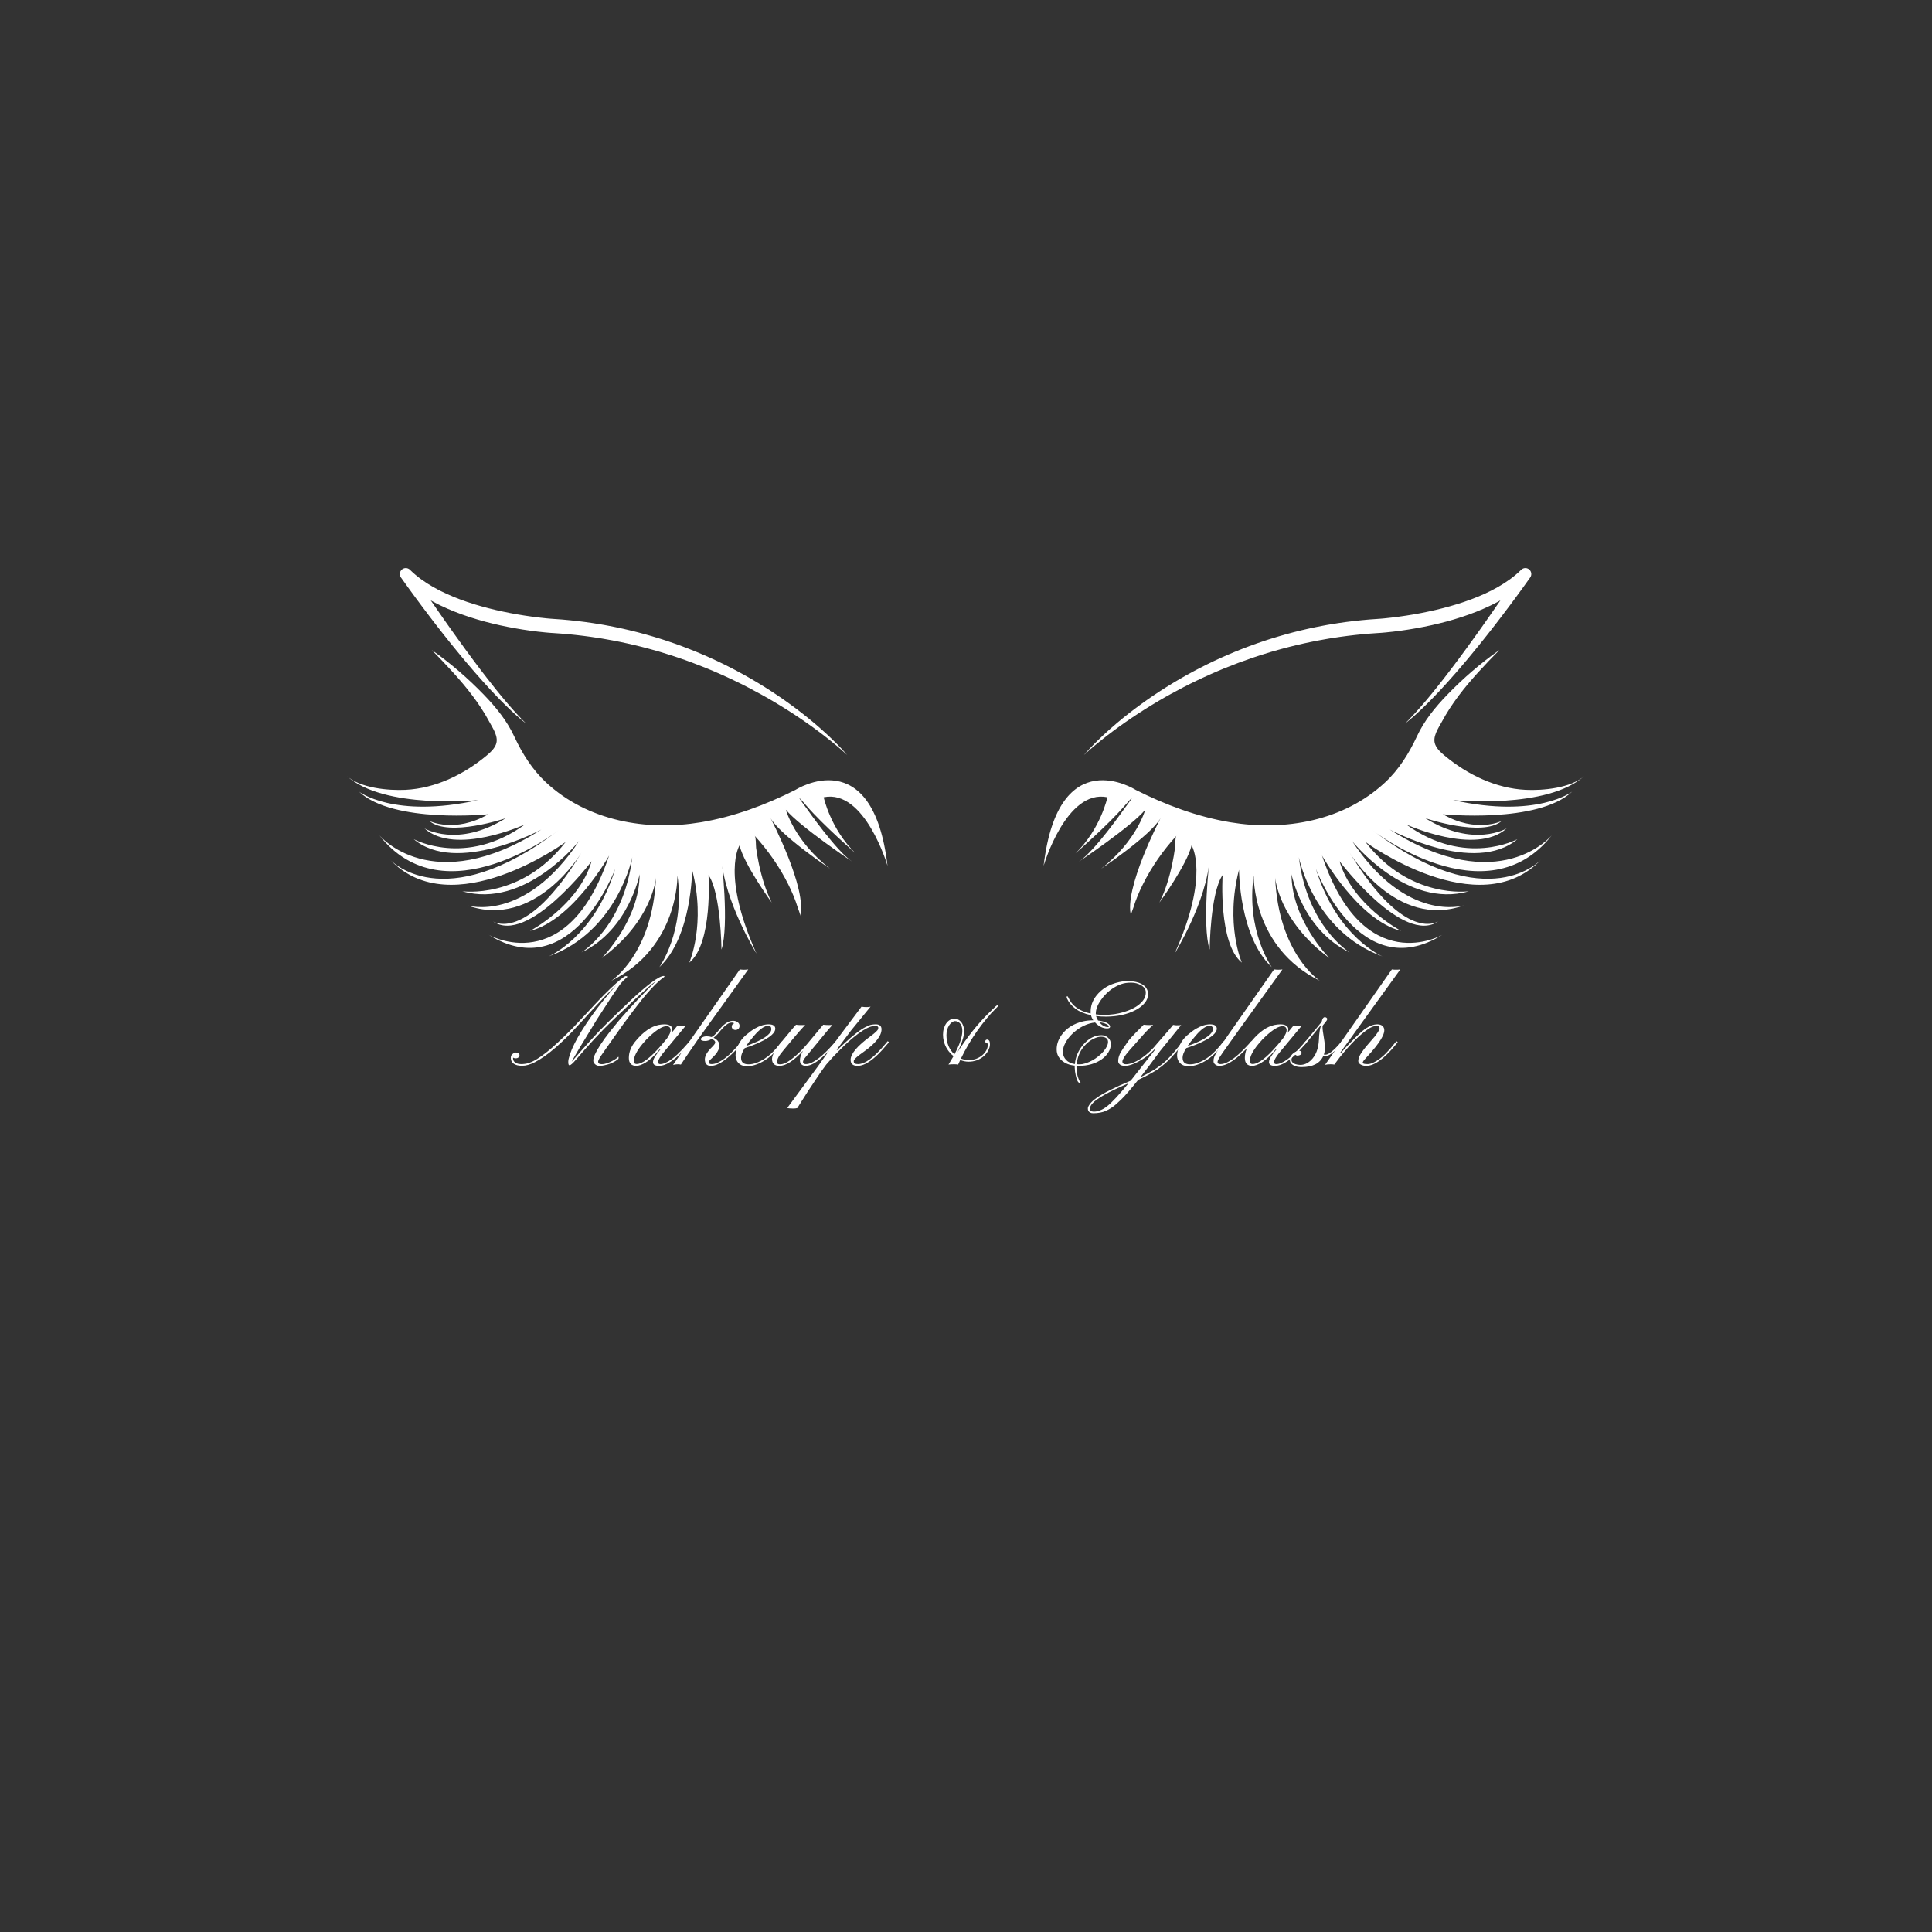 <svg xmlns="http://www.w3.org/2000/svg" xmlns:xlink="http://www.w3.org/1999/xlink" width="200" zoomAndPan="magnify" viewBox="0 0 375 375" height="200" preserveAspectRatio="xMidYMid meet" version="1.0"><rect x="0" y="0" width="375" height="375" fill="#333333" stroke="none"/><defs><g/><clipPath id="9129615f03"><path d="M 67.262 126.164 L 172.262 126.164 L 172.262 190.359 L 67.262 190.359 Z M 67.262 126.164 " clip-rule="nonzero"/></clipPath><clipPath id="297419da9c"><path d="M 77 110.125 L 165 110.125 L 165 147 L 77 147 Z M 77 110.125 " clip-rule="nonzero"/></clipPath><clipPath id="77eddd882f"><path d="M 202.566 126.164 L 307.566 126.164 L 307.566 190.359 L 202.566 190.359 Z M 202.566 126.164 " clip-rule="nonzero"/></clipPath><clipPath id="7683c4f9e3"><path d="M 210 110.125 L 298 110.125 L 298 147 L 210 147 Z M 210 110.125 " clip-rule="nonzero"/></clipPath></defs><g clip-path="url(#9129615f03)"><path fill="#ffffff" d="M 172.266 168.047 C 172.266 168.047 167.879 153.102 159.879 154.75 C 159.879 154.75 161.195 160.906 166.07 165.629 C 166.07 165.629 159.77 160.137 156.59 156.453 C 153.41 152.77 156.59 156.949 156.59 156.949 C 156.59 156.949 162.398 165.301 165.469 167.277 C 165.469 167.277 155.273 160.465 152.535 157.168 C 152.535 157.168 154.18 163.211 161.086 168.598 C 161.086 168.598 151.547 162.223 149.574 158.816 C 149.574 158.816 156.809 172.664 155.273 177.832 C 155.387 177.453 154.965 176.562 154.859 176.215 C 154.383 174.652 153.742 173.141 153.016 171.68 C 151.309 168.25 149.074 165.062 146.496 162.234 C 146.762 162.523 146.699 164.137 146.762 164.578 C 146.91 165.637 147.09 166.691 147.312 167.738 C 147.859 170.301 148.625 172.844 149.793 175.191 C 149.793 175.191 144.422 167.828 143.547 164.09 C 143.547 164.09 139.93 169.695 146.836 185.086 C 146.836 185.086 140.586 174.973 140.039 166.621 C 140.039 166.621 141.574 179.59 140.039 184.316 C 140.039 184.316 139.93 173.309 137.52 169.852 C 137.52 169.852 138.395 183.105 133.793 186.844 C 133.793 186.844 137.082 179.367 134.34 168.816 C 134.34 168.816 134.34 181.785 127.984 187.723 C 127.984 187.723 133.023 180.688 131.488 169.918 C 131.488 169.918 131.82 183.875 118.664 190.359 C 118.664 190.359 126.668 185.195 127.324 170.355 C 127.324 170.355 126.668 178.711 116.801 185.965 C 116.801 185.965 124.145 178.598 124.145 169.695 C 124.145 169.695 122.062 180.469 112.855 184.863 C 112.855 184.863 121.078 179.918 122.723 166.398 C 122.723 166.398 119.871 180.797 106.5 185.633 C 106.5 185.633 115.379 181.898 119.434 168.598 C 119.434 168.598 110.992 191.457 94.883 181.457 C 94.883 181.457 110.117 190.25 118.227 166.07 C 118.227 166.07 111.211 178.598 102.883 180.688 C 102.883 180.688 112.309 175.742 114.828 167.168 C 114.828 167.168 102.445 183.547 95.648 178.82 C 95.648 178.82 102.004 183.324 112.855 165.52 C 112.855 165.52 103.867 180.469 90.715 175.742 C 90.715 175.742 101.785 179.258 112.418 163.211 C 112.418 163.211 101.895 176.512 89.73 172.992 C 89.73 172.992 101.129 174.645 109.789 163.434 C 109.789 163.434 87.758 179.59 75.699 166.84 C 75.699 166.84 85.895 178.27 108.473 161.125 C 108.473 161.125 86.332 178.379 73.617 162.113 C 73.617 162.113 83.812 174.531 105.074 161.016 C 105.074 161.016 88.633 169.918 80.305 162.883 C 80.305 162.883 90.387 168.379 101.895 160.023 C 101.895 160.023 88.414 166.18 82.387 160.793 C 82.387 160.793 88.852 164.641 98.168 158.816 C 98.168 158.816 87.098 162.555 83.371 159.367 C 83.371 159.367 88.305 161.785 94.773 158.047 C 94.773 158.047 76.355 159.914 69.672 153.652 C 69.672 153.652 76.469 158.926 92.797 155.301 C 92.797 155.301 74.496 157.168 67.262 150.574 C 69.91 152.988 75.402 153.469 78.703 153.309 C 84.531 153.023 90.008 150.344 94.445 146.656 C 95.16 146.062 95.875 145.414 96.238 144.555 C 96.871 143.055 95.664 141.379 94.973 140.09 C 94.031 138.336 92.938 136.676 91.746 135.086 C 89.355 131.898 86.59 129.02 83.812 126.172 C 87.438 128.719 90.859 131.676 93.934 134.863 C 96.289 137.305 98.383 139.871 99.812 142.938 C 101.344 146.23 103.316 149.387 105.988 151.871 C 114.047 159.359 125.445 161.367 136.039 159.605 C 142.449 158.535 148.617 156.23 154.41 153.309 C 154.41 153.309 169.398 143.711 172.266 168.047 " fill-opacity="1" fill-rule="nonzero"/></g><g clip-path="url(#297419da9c)"><path fill="#ffffff" d="M 164.441 146.551 C 164.121 146.176 163.793 145.805 163.453 145.445 C 163.117 145.086 162.773 144.727 162.426 144.379 C 161.727 143.676 161.012 142.992 160.281 142.324 C 158.824 140.984 157.309 139.707 155.746 138.484 C 154.965 137.875 154.176 137.273 153.371 136.695 C 153.172 136.547 152.969 136.402 152.766 136.258 C 152.562 136.113 152.363 135.969 152.16 135.828 L 151.547 135.402 L 150.934 134.984 C 149.289 133.871 147.602 132.816 145.883 131.816 C 145.02 131.32 144.156 130.828 143.277 130.363 L 142.621 130.012 L 141.957 129.668 C 141.516 129.438 141.07 129.219 140.625 128.992 C 138.84 128.109 137.023 127.293 135.18 126.531 C 133.34 125.773 131.469 125.074 129.574 124.441 C 129.34 124.363 129.105 124.281 128.867 124.207 L 128.152 123.98 C 127.68 123.824 127.199 123.684 126.723 123.543 C 126.246 123.395 125.762 123.262 125.281 123.129 C 124.805 122.988 124.32 122.867 123.836 122.738 C 121.902 122.238 119.953 121.805 117.988 121.438 L 117.254 121.301 C 117.008 121.258 116.762 121.219 116.516 121.176 C 116.02 121.094 115.527 121.008 115.035 120.938 C 114.047 120.789 113.055 120.656 112.062 120.543 C 111.566 120.488 111.07 120.43 110.574 120.383 L 109.082 120.246 C 108.582 120.207 108.086 120.176 107.586 120.141 L 107.223 120.113 L 106.875 120.09 C 106.637 120.07 106.398 120.047 106.156 120.027 C 104.242 119.84 102.32 119.578 100.418 119.25 C 99.465 119.086 98.516 118.902 97.57 118.699 C 96.625 118.5 95.684 118.281 94.754 118.039 C 93.82 117.797 92.895 117.539 91.977 117.254 C 91.059 116.969 90.152 116.66 89.254 116.324 C 88.359 115.992 87.477 115.625 86.613 115.23 C 85.75 114.836 84.902 114.406 84.082 113.938 C 83.266 113.473 82.473 112.965 81.719 112.414 C 80.969 111.863 80.254 111.266 79.598 110.621 L 79.566 110.59 C 79.113 110.145 78.383 110.152 77.938 110.609 C 77.543 111.012 77.504 111.637 77.82 112.082 C 78.273 112.727 78.727 113.359 79.184 113.992 C 79.641 114.625 80.102 115.254 80.566 115.883 C 81.027 116.512 81.492 117.137 81.961 117.762 C 82.426 118.387 82.895 119.008 83.371 119.629 L 84.082 120.559 C 84.32 120.867 84.555 121.176 84.797 121.484 L 85.516 122.406 L 86.238 123.324 L 86.969 124.242 C 87.211 124.547 87.453 124.852 87.699 125.152 C 88.188 125.762 88.684 126.363 89.18 126.965 L 89.926 127.867 C 90.176 128.168 90.426 128.465 90.68 128.762 C 91.184 129.359 91.695 129.949 92.203 130.539 C 92.719 131.125 93.23 131.715 93.754 132.293 C 94.273 132.875 94.805 133.445 95.332 134.02 L 96.141 134.871 L 96.34 135.082 L 96.543 135.293 L 97.363 136.129 L 97.777 136.543 C 98.055 136.816 98.328 137.094 98.613 137.359 L 99.039 137.766 C 99.18 137.898 99.32 138.035 99.465 138.164 C 99.754 138.426 100.039 138.691 100.332 138.953 L 101.215 139.715 L 102.125 140.449 L 101.301 139.621 L 100.5 138.773 L 99.719 137.914 C 99.586 137.77 99.461 137.625 99.332 137.477 L 98.949 137.039 C 98.691 136.75 98.445 136.453 98.191 136.156 L 97.816 135.715 L 97.074 134.816 L 96.891 134.594 L 96.707 134.367 L 95.977 133.461 C 95.496 132.852 95.012 132.25 94.539 131.633 C 94.301 131.328 94.062 131.023 93.828 130.711 L 93.121 129.789 C 92.652 129.168 92.184 128.551 91.723 127.93 L 90.344 126.059 C 89.887 125.43 89.43 124.805 88.977 124.172 C 88.523 123.543 88.074 122.914 87.621 122.281 L 86.949 121.332 L 86.281 120.383 C 85.836 119.746 85.391 119.113 84.949 118.473 L 83.625 116.559 L 82.316 114.637 L 81.012 112.711 C 80.582 112.07 80.148 111.422 79.73 110.781 L 77.953 112.242 C 78.68 113 79.461 113.695 80.277 114.336 C 81.098 114.969 81.957 115.547 82.836 116.078 C 83.055 116.211 83.277 116.34 83.496 116.469 C 83.723 116.59 83.945 116.719 84.168 116.84 C 84.395 116.957 84.621 117.082 84.848 117.195 L 85.191 117.367 L 85.531 117.535 C 86.449 117.98 87.383 118.383 88.324 118.754 C 90.207 119.5 92.129 120.113 94.07 120.641 C 95.043 120.902 96.02 121.137 96.996 121.355 C 97.977 121.57 98.961 121.766 99.945 121.941 C 100.93 122.121 101.922 122.273 102.914 122.41 C 103.906 122.547 104.898 122.668 105.902 122.758 C 106.152 122.781 106.406 122.805 106.656 122.824 L 107.043 122.852 L 107.418 122.875 L 108.867 122.977 L 110.316 123.098 C 110.797 123.145 111.281 123.199 111.762 123.246 C 112.727 123.355 113.688 123.469 114.648 123.605 C 115.129 123.668 115.605 123.746 116.086 123.82 C 116.324 123.859 116.566 123.895 116.805 123.934 L 117.52 124.059 C 119.434 124.387 121.332 124.777 123.219 125.227 C 123.691 125.34 124.164 125.449 124.633 125.574 C 125.105 125.695 125.574 125.812 126.043 125.945 C 126.512 126.074 126.98 126.199 127.445 126.336 L 128.145 126.539 C 128.379 126.605 128.609 126.684 128.84 126.754 C 130.699 127.316 132.543 127.941 134.363 128.621 C 136.188 129.301 137.992 130.031 139.773 130.824 C 140.215 131.027 140.664 131.219 141.105 131.426 L 141.766 131.734 L 142.426 132.047 C 143.309 132.465 144.18 132.902 145.051 133.348 C 145.914 133.797 146.777 134.258 147.633 134.73 C 148.062 134.961 148.484 135.207 148.91 135.445 L 149.543 135.812 L 149.863 135.996 L 150.176 136.184 C 151.02 136.684 151.852 137.191 152.68 137.715 C 153.508 138.234 154.328 138.773 155.141 139.32 C 156.766 140.414 158.359 141.562 159.918 142.762 C 160.305 143.062 160.691 143.363 161.074 143.672 C 161.461 143.977 161.84 144.289 162.219 144.602 C 162.977 145.234 163.723 145.875 164.441 146.551 " fill-opacity="1" fill-rule="nonzero"/></g><g clip-path="url(#77eddd882f)"><path fill="#ffffff" d="M 202.566 168.047 C 202.566 168.047 206.953 153.102 214.953 154.75 C 214.953 154.75 213.637 160.906 208.762 165.629 C 208.762 165.629 215.062 160.137 218.242 156.453 C 221.422 152.77 218.242 156.949 218.242 156.949 C 218.242 156.949 212.434 165.301 209.363 167.277 C 209.363 167.277 219.559 160.465 222.297 157.168 C 222.297 157.168 220.652 163.211 213.75 168.598 C 213.75 168.598 223.285 162.223 225.258 158.816 C 225.258 158.816 218.023 172.664 219.559 177.832 C 219.445 177.453 219.867 176.562 219.973 176.215 C 220.449 174.652 221.09 173.141 221.816 171.68 C 223.523 168.25 225.758 165.062 228.336 162.234 C 228.07 162.523 228.133 164.137 228.07 164.578 C 227.926 165.637 227.742 166.691 227.52 167.738 C 226.973 170.301 226.211 172.844 225.039 175.191 C 225.039 175.191 230.41 167.828 231.285 164.09 C 231.285 164.09 234.902 169.695 227.996 185.086 C 227.996 185.086 234.246 174.973 234.793 166.621 C 234.793 166.621 233.258 179.59 234.793 184.316 C 234.793 184.316 234.902 173.309 237.312 169.852 C 237.312 169.852 236.438 183.105 241.039 186.844 C 241.039 186.844 237.754 179.367 240.492 168.816 C 240.492 168.816 240.492 181.785 246.852 187.723 C 246.852 187.723 241.809 180.688 243.344 169.918 C 243.344 169.918 243.012 183.875 256.168 190.359 C 256.168 190.359 248.164 185.195 247.508 170.355 C 247.508 170.355 248.164 178.711 258.031 185.965 C 258.031 185.965 250.688 178.598 250.688 169.695 C 250.688 169.695 252.77 180.469 261.977 184.863 C 261.977 184.863 253.754 179.918 252.109 166.398 C 252.109 166.398 254.961 180.797 268.332 185.633 C 268.332 185.633 259.453 181.898 255.398 168.598 C 255.398 168.598 263.84 191.457 279.953 181.457 C 279.953 181.457 264.715 190.25 256.605 166.07 C 256.605 166.07 263.621 178.598 271.949 180.688 C 271.949 180.688 262.523 175.742 260.004 167.168 C 260.004 167.168 272.387 183.547 279.184 178.82 C 279.184 178.82 272.828 183.324 261.977 165.52 C 261.977 165.52 270.965 180.469 284.117 175.742 C 284.117 175.742 273.047 179.258 262.414 163.211 C 262.414 163.211 272.938 176.512 285.102 172.992 C 285.102 172.992 273.703 174.645 265.043 163.434 C 265.043 163.434 287.074 179.59 299.133 166.84 C 299.133 166.84 288.938 178.27 266.359 161.125 C 266.359 161.125 288.5 178.379 301.215 162.113 C 301.215 162.113 291.023 174.531 269.758 161.016 C 269.758 161.016 286.199 169.918 294.527 162.883 C 294.527 162.883 284.445 168.379 272.938 160.023 C 272.938 160.023 286.418 166.18 292.445 160.793 C 292.445 160.793 285.98 164.641 276.664 158.816 C 276.664 158.816 287.734 162.555 291.461 159.367 C 291.461 159.367 286.527 161.785 280.062 158.047 C 280.062 158.047 298.477 159.914 305.16 153.652 C 305.16 153.652 298.363 158.926 282.035 155.301 C 282.035 155.301 300.34 157.168 307.57 150.574 C 304.922 152.988 299.43 153.469 296.129 153.309 C 290.301 153.023 284.824 150.344 280.387 146.656 C 279.672 146.062 278.957 145.414 278.594 144.555 C 277.961 143.055 279.168 141.379 279.863 140.09 C 280.801 138.336 281.898 136.676 283.086 135.086 C 285.477 131.898 288.242 129.02 291.023 126.172 C 287.395 128.719 283.973 131.676 280.898 134.863 C 278.543 137.305 276.449 139.871 275.02 142.938 C 273.488 146.23 271.516 149.387 268.844 151.871 C 260.789 159.359 249.387 161.367 238.797 159.605 C 232.383 158.535 226.215 156.23 220.422 153.309 C 220.422 153.309 205.434 143.711 202.566 168.047 " fill-opacity="1" fill-rule="nonzero"/></g><g clip-path="url(#7683c4f9e3)"><path fill="#ffffff" d="M 210.391 146.551 C 210.711 146.176 211.039 145.805 211.379 145.445 C 211.715 145.086 212.059 144.727 212.406 144.379 C 213.105 143.676 213.82 142.992 214.551 142.324 C 216.008 140.984 217.523 139.707 219.086 138.484 C 219.867 137.875 220.66 137.273 221.461 136.695 C 221.66 136.547 221.863 136.402 222.066 136.258 C 222.27 136.113 222.469 135.969 222.672 135.828 L 223.285 135.402 L 223.898 134.984 C 225.547 133.871 227.23 132.816 228.949 131.816 C 229.812 131.32 230.676 130.828 231.555 130.363 L 232.211 130.012 L 232.875 129.668 C 233.316 129.438 233.762 129.219 234.207 128.992 C 235.992 128.109 237.809 127.293 239.652 126.531 C 241.496 125.773 243.363 125.074 245.258 124.441 C 245.492 124.363 245.727 124.281 245.965 124.207 L 246.68 123.98 C 247.156 123.824 247.633 123.684 248.109 123.543 C 248.59 123.395 249.07 123.262 249.551 123.129 C 250.031 122.988 250.512 122.867 250.996 122.738 C 252.93 122.238 254.879 121.805 256.844 121.438 L 257.578 121.301 C 257.824 121.258 258.07 121.219 258.316 121.176 C 258.812 121.094 259.305 121.008 259.797 120.938 C 260.785 120.789 261.777 120.656 262.77 120.543 C 263.266 120.488 263.762 120.43 264.258 120.383 L 265.75 120.246 C 266.25 120.207 266.746 120.176 267.246 120.141 L 267.609 120.113 L 267.961 120.09 C 268.195 120.07 268.438 120.047 268.676 120.027 C 270.59 119.84 272.512 119.578 274.418 119.25 C 275.367 119.086 276.316 118.902 277.262 118.699 C 278.207 118.5 279.148 118.281 280.078 118.039 C 281.012 117.797 281.938 117.539 282.855 117.254 C 283.773 116.969 284.684 116.66 285.578 116.324 C 286.473 115.992 287.355 115.625 288.219 115.23 C 289.082 114.836 289.93 114.406 290.75 113.938 C 291.566 113.473 292.359 112.965 293.113 112.414 C 293.863 111.863 294.578 111.266 295.234 110.621 L 295.266 110.59 C 295.723 110.145 296.449 110.152 296.895 110.609 C 297.289 111.012 297.328 111.637 297.012 112.082 C 296.559 112.727 296.105 113.359 295.648 113.992 C 295.191 114.625 294.73 115.254 294.266 115.883 C 293.805 116.512 293.34 117.137 292.871 117.762 C 292.406 118.387 291.938 119.008 291.461 119.629 L 290.75 120.559 C 290.512 120.867 290.277 121.176 290.035 121.484 L 289.316 122.406 L 288.594 123.324 L 287.863 124.242 C 287.621 124.547 287.379 124.852 287.133 125.152 C 286.645 125.762 286.148 126.363 285.652 126.965 L 284.906 127.867 C 284.656 128.168 284.406 128.465 284.152 128.762 C 283.648 129.359 283.137 129.949 282.629 130.539 C 282.117 131.125 281.602 131.715 281.078 132.293 C 280.559 132.875 280.027 133.445 279.5 134.02 L 278.691 134.871 L 278.492 135.082 L 278.289 135.293 L 277.469 136.129 L 277.055 136.543 C 276.777 136.816 276.504 137.094 276.219 137.359 L 275.793 137.766 C 275.652 137.898 275.512 138.035 275.367 138.164 C 275.078 138.426 274.793 138.691 274.504 138.953 L 273.617 139.715 L 272.707 140.449 L 273.531 139.621 L 274.332 138.773 L 275.113 137.914 C 275.246 137.77 275.371 137.625 275.5 137.477 L 275.883 137.039 C 276.141 136.75 276.391 136.453 276.641 136.156 L 277.016 135.715 L 277.758 134.816 L 277.945 134.594 L 278.125 134.367 L 278.855 133.461 C 279.336 132.852 279.82 132.25 280.297 131.633 C 280.531 131.328 280.77 131.023 281.004 130.711 L 281.711 129.789 C 282.18 129.168 282.648 128.551 283.109 127.93 L 284.488 126.059 C 284.945 125.43 285.402 124.805 285.855 124.172 C 286.309 123.543 286.762 122.914 287.211 122.281 L 287.883 121.332 L 288.551 120.383 C 288.996 119.746 289.441 119.113 289.883 118.473 L 291.207 116.559 L 292.52 114.637 L 293.82 112.711 C 294.25 112.07 294.684 111.422 295.102 110.781 L 296.879 112.242 C 296.156 113 295.371 113.695 294.555 114.336 C 293.734 114.969 292.875 115.547 292 116.078 C 291.777 116.211 291.559 116.34 291.336 116.469 C 291.113 116.59 290.891 116.719 290.664 116.84 C 290.438 116.957 290.211 117.082 289.984 117.195 L 289.645 117.367 L 289.301 117.535 C 288.383 117.98 287.449 118.383 286.508 118.754 C 284.625 119.5 282.703 120.113 280.762 120.641 C 279.789 120.902 278.816 121.137 277.836 121.355 C 276.855 121.57 275.875 121.766 274.887 121.941 C 273.902 122.121 272.91 122.273 271.918 122.41 C 270.926 122.547 269.934 122.668 268.93 122.758 C 268.68 122.781 268.43 122.805 268.176 122.824 L 267.789 122.852 L 267.414 122.875 L 265.965 122.977 L 264.516 123.098 C 264.035 123.145 263.551 123.199 263.07 123.246 C 262.105 123.355 261.145 123.469 260.184 123.605 C 259.703 123.668 259.227 123.746 258.746 123.82 C 258.508 123.859 258.266 123.895 258.027 123.934 L 257.312 124.059 C 255.402 124.387 253.5 124.777 251.613 125.227 C 251.141 125.34 250.668 125.449 250.199 125.574 C 249.73 125.695 249.258 125.812 248.789 125.945 C 248.324 126.074 247.852 126.199 247.387 126.336 L 246.688 126.539 C 246.453 126.605 246.223 126.684 245.992 126.754 C 244.133 127.316 242.293 127.941 240.469 128.621 C 238.645 129.301 236.84 130.031 235.062 130.824 C 234.617 131.027 234.168 131.219 233.73 131.426 L 233.066 131.734 L 232.406 132.047 C 231.523 132.465 230.652 132.902 229.781 133.348 C 228.918 133.797 228.055 134.258 227.199 134.73 C 226.77 134.961 226.348 135.207 225.922 135.445 L 225.289 135.812 L 224.969 135.996 L 224.656 136.184 C 223.812 136.684 222.98 137.191 222.152 137.715 C 221.324 138.234 220.504 138.773 219.691 139.32 C 218.066 140.414 216.473 141.562 214.914 142.762 C 214.527 143.062 214.141 143.363 213.758 143.672 C 213.371 143.977 212.992 144.289 212.613 144.602 C 211.859 145.234 211.109 145.875 210.391 146.551 " fill-opacity="1" fill-rule="nonzero"/></g><g fill="#ffffff" fill-opacity="1"><g transform="translate(102.739, 206.85)"><g><path d="M 13.359 -0.781 C 13.359 -0.457 13.586 -0.297 14.047 -0.297 C 14.723 -0.297 15.531 -0.57 16.469 -1.125 C 16.77 -1.301 17.039 -1.504 17.281 -1.734 C 17.312 -1.711 17.328 -1.66 17.328 -1.578 C 17.328 -1.441 17.312 -1.352 17.281 -1.312 C 16.531 -0.695 15.625 -0.285 14.562 -0.078 C 14.281 -0.004 13.969 0.031 13.625 0.031 C 13.281 0.031 12.992 -0.07 12.766 -0.281 C 12.535 -0.5 12.422 -0.719 12.422 -0.938 C 12.422 -1.156 12.441 -1.348 12.484 -1.516 C 12.523 -1.691 12.609 -1.91 12.734 -2.172 C 13.266 -3.336 14.234 -4.816 15.641 -6.609 L 17.469 -8.859 L 19.406 -11.047 L 21.312 -13.109 L 23.094 -14.938 L 24.656 -16.484 C 24.426 -16.328 24.176 -16.141 23.906 -15.922 L 23.031 -15.188 L 20.469 -12.859 L 16.25 -8.875 C 14.062 -6.789 11.648 -4.207 9.016 -1.125 C 8.41 -0.426 8.008 -0.078 7.812 -0.078 C 7.758 -0.078 7.703 -0.113 7.641 -0.188 C 7.586 -0.27 7.562 -0.461 7.562 -0.766 C 7.562 -1.078 7.664 -1.547 7.875 -2.172 C 8.082 -2.805 8.379 -3.508 8.766 -4.281 C 9.148 -5.051 9.617 -5.883 10.172 -6.781 C 10.723 -7.676 11.344 -8.609 12.031 -9.578 C 13.469 -11.598 15.086 -13.617 16.891 -15.641 L 15.969 -14.75 L 14.484 -13.25 L 12.406 -11.031 L 9.672 -8.047 C 6.297 -4.348 3.438 -1.895 1.094 -0.688 C 0.164 -0.219 -0.66 0.016 -1.391 0.016 C -2.129 0.016 -2.68 -0.125 -3.047 -0.406 C -3.41 -0.688 -3.594 -1.047 -3.594 -1.484 C -3.594 -1.816 -3.504 -2.055 -3.328 -2.203 C -3.055 -2.441 -2.82 -2.562 -2.625 -2.562 C -2.145 -2.562 -1.906 -2.379 -1.906 -2.016 C -1.906 -1.859 -1.973 -1.723 -2.109 -1.609 C -2.242 -1.492 -2.414 -1.438 -2.625 -1.438 C -2.844 -1.438 -3.016 -1.477 -3.141 -1.562 L -3.156 -1.422 C -3.156 -1.078 -3.008 -0.805 -2.719 -0.609 C -2.426 -0.41 -2.035 -0.312 -1.547 -0.312 C -1.066 -0.312 -0.598 -0.379 -0.141 -0.516 C 0.316 -0.66 0.828 -0.898 1.391 -1.234 C 1.953 -1.566 2.578 -2.004 3.266 -2.547 C 3.953 -3.086 4.719 -3.75 5.562 -4.531 C 6.406 -5.312 7.344 -6.223 8.375 -7.266 L 11.75 -10.859 C 13.758 -13.047 15.473 -14.77 16.891 -16.031 C 17.91 -16.938 18.508 -17.391 18.688 -17.391 C 18.906 -17.391 19.016 -17.352 19.016 -17.281 C 19.016 -17.227 18.969 -17.16 18.875 -17.078 L 18.547 -16.797 C 18.172 -16.461 17.789 -16.023 17.406 -15.484 L 16.141 -13.641 L 13.062 -8.891 C 10.195 -4.234 8.582 -1.523 8.219 -0.766 L 10.172 -3 L 11.875 -4.906 L 13.484 -6.641 L 15.172 -8.344 L 17.094 -10.219 L 19.391 -12.422 C 22.953 -15.754 25.191 -17.422 26.109 -17.422 C 26.191 -17.422 26.234 -17.391 26.234 -17.328 C 26.234 -17.266 26.129 -17.164 25.922 -17.031 C 25.723 -16.895 25.438 -16.66 25.062 -16.328 C 24.688 -16.004 24.207 -15.523 23.625 -14.891 C 23.051 -14.266 22.457 -13.578 21.844 -12.828 L 20 -10.438 L 18.125 -7.906 C 15.312 -3.945 13.828 -1.828 13.672 -1.547 C 13.461 -1.18 13.359 -0.926 13.359 -0.781 Z M 13.359 -0.781 "/></g></g><g transform="translate(123.247, 206.85)"><g><path d="M 4.672 0.031 C 3.891 0.031 3.5 -0.211 3.5 -0.703 C 3.5 -1.098 3.727 -1.598 4.188 -2.203 L 4.922 -3.141 L 4.812 -3.188 C 3.5 -1.57 2.258 -0.555 1.094 -0.141 C 0.77 -0.023 0.492 0.031 0.266 0.031 C -0.703 0.031 -1.188 -0.484 -1.188 -1.516 C -1.188 -2.711 -0.703 -3.859 0.266 -4.953 C 1.68 -6.609 3.109 -7.594 4.547 -7.906 C 4.973 -7.988 5.336 -8.031 5.641 -8.031 C 5.953 -8.031 6.195 -8.008 6.375 -7.969 C 6.551 -7.926 6.703 -7.863 6.828 -7.781 C 7.109 -7.602 7.25 -7.383 7.25 -7.125 C 7.25 -6.863 7.203 -6.613 7.109 -6.375 L 8.266 -7.797 C 8.473 -7.734 8.664 -7.703 8.844 -7.703 C 9.312 -7.703 9.645 -7.719 9.844 -7.75 L 5.891 -2.984 C 4.953 -1.891 4.484 -1.125 4.484 -0.688 C 4.484 -0.438 4.629 -0.312 4.922 -0.312 C 5.223 -0.312 5.566 -0.398 5.953 -0.578 C 6.348 -0.754 6.734 -0.984 7.109 -1.266 C 7.492 -1.547 7.867 -1.859 8.234 -2.203 C 8.598 -2.547 8.93 -2.879 9.234 -3.203 C 9.547 -3.535 9.82 -3.844 10.062 -4.125 L 10.625 -4.766 L 10.859 -4.562 L 10.266 -3.875 C 8.016 -1.27 6.148 0.031 4.672 0.031 Z M 1.438 -4.203 C 0.332 -2.859 -0.219 -1.766 -0.219 -0.922 C -0.219 -0.523 -0.039 -0.328 0.312 -0.328 C 1.445 -0.328 3.086 -1.586 5.234 -4.109 L 6.219 -5.297 C 6.688 -6.004 6.922 -6.52 6.922 -6.844 C 6.922 -7.395 6.648 -7.672 6.109 -7.672 C 5.367 -7.672 4.301 -7.035 2.906 -5.766 C 2.426 -5.328 1.938 -4.805 1.438 -4.203 Z M 1.438 -4.203 "/></g></g><g transform="translate(133.782, 206.85)"><g><path d="M 9.828 -18.688 C 10.348 -18.602 10.891 -18.602 11.453 -18.688 L 1.812 -5.281 C -0.02 -2.625 -1.164 -0.938 -1.625 -0.219 C -1.844 -0.258 -2.02 -0.281 -2.156 -0.281 C -2.301 -0.281 -2.41 -0.273 -2.484 -0.266 C -2.566 -0.266 -2.648 -0.254 -2.734 -0.234 C -2.816 -0.223 -2.895 -0.207 -2.969 -0.188 C -3.039 -0.176 -3.098 -0.172 -3.141 -0.172 Z M 3.781 -0.672 C 3.781 -0.43 3.973 -0.312 4.359 -0.312 C 4.742 -0.312 5.156 -0.414 5.594 -0.625 C 6.031 -0.844 6.461 -1.109 6.891 -1.422 C 7.316 -1.742 7.723 -2.094 8.109 -2.469 C 8.492 -2.852 8.836 -3.211 9.141 -3.547 C 9.598 -4.047 9.945 -4.453 10.188 -4.766 L 10.422 -4.562 C 10.391 -4.531 10.273 -4.395 10.078 -4.156 C 9.879 -3.926 9.617 -3.641 9.297 -3.297 C 8.984 -2.961 8.617 -2.598 8.203 -2.203 C 7.797 -1.816 7.367 -1.457 6.922 -1.125 C 5.879 -0.352 4.973 0.031 4.203 0.031 C 3.422 0.031 3.031 -0.391 3.031 -1.234 C 3.031 -1.93 3.508 -2.742 4.469 -3.672 C 4.852 -4.066 5.047 -4.336 5.047 -4.484 C 5.047 -4.797 4.812 -5.031 4.344 -5.188 C 3.883 -4.926 3.477 -4.797 3.125 -4.797 C 2.539 -4.797 2.25 -4.914 2.25 -5.156 C 2.25 -5.301 2.359 -5.426 2.578 -5.531 C 2.805 -5.645 3.082 -5.703 3.406 -5.703 C 3.727 -5.703 4.039 -5.656 4.344 -5.562 C 4.594 -5.688 4.785 -5.828 4.922 -5.984 C 5.266 -6.336 5.582 -6.691 5.875 -7.047 C 6.164 -7.398 6.441 -7.691 6.703 -7.922 C 7.305 -8.453 7.91 -8.719 8.516 -8.719 C 8.891 -8.719 9.191 -8.617 9.422 -8.422 C 9.66 -8.234 9.773 -8 9.766 -7.719 C 9.754 -7.445 9.664 -7.25 9.5 -7.125 C 9.344 -7 9.164 -6.938 8.969 -6.938 C 8.77 -6.938 8.598 -7.004 8.453 -7.141 C 8.305 -7.273 8.238 -7.426 8.25 -7.594 C 8.27 -7.926 8.43 -8.141 8.734 -8.234 C 8.617 -8.328 8.469 -8.375 8.281 -8.375 C 8.094 -8.375 7.91 -8.336 7.734 -8.266 C 7.566 -8.203 7.379 -8.086 7.172 -7.922 C 6.754 -7.598 6.238 -7.047 5.625 -6.266 C 5.332 -5.93 5.031 -5.648 4.719 -5.422 C 5.469 -5.078 5.844 -4.566 5.844 -3.891 C 5.844 -3.348 5.594 -2.781 5.094 -2.188 C 4.875 -1.938 4.645 -1.695 4.406 -1.469 C 3.988 -1.094 3.781 -0.828 3.781 -0.672 Z M 3.781 -0.672 "/></g></g><g transform="translate(143.872, 206.85)"><g><path d="M 4.531 -1.016 C 4.031 -0.703 3.492 -0.441 2.922 -0.234 C 2.348 -0.023 1.801 0.078 1.281 0.078 C 0.77 0.078 0.379 0.023 0.109 -0.078 C -0.16 -0.191 -0.379 -0.344 -0.547 -0.531 C -1.285 -1.32 -1.285 -2.5 -0.547 -4.062 C -0.223 -4.75 0.258 -5.375 0.906 -5.938 C 1.562 -6.5 2.133 -6.922 2.625 -7.203 C 3.582 -7.754 4.477 -8.031 5.312 -8.031 C 6.133 -8.031 6.566 -7.77 6.609 -7.25 C 6.66 -6.414 5.645 -5.508 3.562 -4.531 C 2.801 -4.164 1.836 -3.789 0.672 -3.406 C 0.203 -2.656 -0.031 -2.047 -0.031 -1.578 C -0.031 -1.109 0.094 -0.77 0.344 -0.562 C 0.594 -0.363 0.953 -0.266 1.422 -0.266 C 1.898 -0.266 2.41 -0.363 2.953 -0.562 C 3.504 -0.77 4.02 -1.031 4.5 -1.344 C 4.988 -1.656 5.426 -1.992 5.812 -2.359 C 6.207 -2.734 6.551 -3.086 6.844 -3.422 C 7.145 -3.754 7.391 -4.047 7.578 -4.297 C 7.773 -4.547 7.91 -4.703 7.984 -4.766 L 8.234 -4.562 C 8.129 -4.477 7.973 -4.301 7.766 -4.031 C 7.555 -3.77 7.289 -3.469 6.969 -3.125 C 6.656 -2.781 6.297 -2.422 5.891 -2.047 C 5.484 -1.672 5.031 -1.328 4.531 -1.016 Z M 0.938 -3.828 C 3.301 -4.648 4.82 -5.473 5.5 -6.297 C 5.727 -6.566 5.844 -6.832 5.844 -7.094 C 5.844 -7.531 5.641 -7.75 5.234 -7.75 C 4.516 -7.75 3.613 -7.117 2.531 -5.859 C 1.781 -4.984 1.25 -4.305 0.938 -3.828 Z M 0.938 -3.828 "/></g></g><g transform="translate(151.77, 206.85)"><g><path d="M -0.953 -0.688 C -0.953 -0.406 -0.766 -0.266 -0.391 -0.266 C 0.141 -0.266 0.703 -0.469 1.297 -0.875 C 2.598 -1.738 3.953 -3.035 5.359 -4.766 C 5.359 -4.766 6.242 -5.828 8.016 -7.953 C 8.391 -7.91 8.727 -7.891 9.031 -7.891 C 9.344 -7.891 9.598 -7.898 9.797 -7.922 L 8.656 -6.594 L 4.5 -1.547 C 4.227 -1.211 4.094 -0.941 4.094 -0.734 C 4.094 -0.453 4.281 -0.312 4.656 -0.312 C 5.031 -0.312 5.414 -0.41 5.812 -0.609 C 6.219 -0.805 6.617 -1.055 7.016 -1.359 C 7.422 -1.66 7.816 -1.992 8.203 -2.359 C 8.586 -2.723 8.938 -3.07 9.25 -3.406 L 10.484 -4.766 L 10.719 -4.562 L 10.25 -4.047 C 10.031 -3.785 9.754 -3.488 9.422 -3.156 L 8.328 -2.094 C 6.836 -0.676 5.602 0.031 4.625 0.031 C 4.301 0.031 4.035 -0.055 3.828 -0.234 C 3.617 -0.41 3.508 -0.648 3.5 -0.953 C 3.477 -1.523 3.676 -2.172 4.094 -2.891 C 2.289 -0.941 0.766 0.031 -0.484 0.031 C -1.18 0.031 -1.629 -0.223 -1.828 -0.734 C -1.879 -0.867 -1.91 -1.047 -1.922 -1.266 C -1.93 -1.484 -1.879 -1.742 -1.766 -2.047 C -1.648 -2.359 -1.477 -2.691 -1.25 -3.047 C -1.031 -3.398 -0.754 -3.785 -0.422 -4.203 L 1.688 -6.75 C 2.02 -7.156 2.367 -7.555 2.734 -7.953 C 3.035 -7.91 3.281 -7.891 3.469 -7.891 L 3.875 -7.891 C 4.207 -7.891 4.422 -7.898 4.516 -7.922 C 3.598 -6.922 2.957 -6.195 2.594 -5.75 L 0.266 -2.953 C -0.555 -2.004 -0.961 -1.25 -0.953 -0.688 Z M -0.953 -0.688 "/></g></g><g transform="translate(162.165, 206.85)"><g><path d="M 4.297 0.031 C 3.391 0.031 2.938 -0.359 2.938 -1.141 C 2.938 -2.305 4.223 -3.832 6.797 -5.719 C 7.691 -6.363 8.188 -6.832 8.281 -7.125 C 8.301 -7.207 8.312 -7.289 8.312 -7.375 C 8.312 -7.457 8.27 -7.535 8.188 -7.609 C 8.102 -7.691 7.93 -7.734 7.672 -7.734 C 6.441 -7.734 4.535 -6.535 1.953 -4.141 C 0.754 -2.984 -0.078 -2.145 -0.547 -1.625 L -1.797 -0.219 C -2.117 0.207 -2.484 0.707 -2.891 1.281 L -5.281 4.859 L -7.062 7.672 C -7.258 7.984 -7.375 8.164 -7.406 8.219 C -7.633 8.281 -7.883 8.312 -8.156 8.312 C -8.438 8.312 -8.613 8.305 -8.688 8.297 C -8.758 8.297 -8.844 8.289 -8.938 8.281 C -9.082 8.27 -9.223 8.242 -9.359 8.203 L -3.375 0.078 L 0.422 -5.281 L 5.047 -11.453 C 5.461 -11.398 5.773 -11.375 5.984 -11.375 C 6.379 -11.375 6.656 -11.406 6.812 -11.469 L 3.031 -6.844 L 0.25 -3.125 L 0.328 -3.031 C 2.754 -5.363 4.547 -6.832 5.703 -7.438 C 6.297 -7.75 6.738 -7.926 7.031 -7.969 C 7.332 -8.008 7.598 -8.031 7.828 -8.031 C 8.566 -8.031 8.938 -7.707 8.938 -7.062 C 8.938 -5.781 7.766 -4.312 5.422 -2.656 C 4.359 -1.906 3.754 -1.391 3.609 -1.109 C 3.566 -1.016 3.547 -0.922 3.547 -0.828 C 3.547 -0.484 3.82 -0.312 4.375 -0.312 C 5.719 -0.312 7.43 -1.551 9.516 -4.031 L 10.141 -4.766 L 10.391 -4.562 L 9.781 -3.859 C 7.602 -1.266 5.773 0.031 4.297 0.031 Z M 4.297 0.031 "/></g></g><g transform="translate(172.219, 206.85)"><g/></g><g transform="translate(180.457, 206.85)"><g><path d="M 5.516 -0.219 C 5.285 -0.258 5.031 -0.281 4.75 -0.281 C 4.32 -0.281 3.953 -0.258 3.641 -0.219 L 4.625 -1.859 C 3.656 -2.629 3.02 -3.613 2.719 -4.812 C 2.625 -5.195 2.578 -5.602 2.578 -6.031 C 2.578 -6.469 2.633 -6.875 2.75 -7.25 C 2.863 -7.625 3.02 -7.953 3.219 -8.234 C 3.656 -8.828 4.191 -9.125 4.828 -9.125 C 5.316 -9.125 5.738 -8.91 6.094 -8.484 C 6.488 -8.004 6.688 -7.379 6.688 -6.609 C 6.688 -5.961 6.43 -5.02 5.922 -3.781 C 5.766 -3.395 5.586 -3.008 5.391 -2.625 C 7.254 -5.508 9.203 -7.969 11.234 -10 L 12.812 -11.531 C 12.945 -11.656 13.055 -11.719 13.141 -11.719 C 13.234 -11.719 13.281 -11.688 13.281 -11.625 C 13.281 -11.551 13.066 -11.312 12.641 -10.906 C 12.211 -10.5 11.691 -9.926 11.078 -9.188 C 10.461 -8.445 9.859 -7.66 9.266 -6.828 C 8.016 -5.047 6.945 -3.234 6.062 -1.391 C 6.551 -1.191 7.051 -1.094 7.562 -1.094 C 8.582 -1.094 9.469 -1.41 10.219 -2.047 C 10.926 -2.672 11.281 -3.367 11.281 -4.141 C 11.281 -4.18 11.27 -4.238 11.25 -4.312 C 10.938 -4.332 10.781 -4.473 10.781 -4.734 C 10.781 -4.816 10.812 -4.895 10.875 -4.969 C 10.945 -5.039 11.047 -5.078 11.172 -5.078 C 11.305 -5.078 11.426 -5.008 11.531 -4.875 C 11.633 -4.738 11.688 -4.488 11.688 -4.125 C 11.688 -3.758 11.57 -3.359 11.344 -2.922 C 11.113 -2.484 10.801 -2.102 10.406 -1.781 C 9.582 -1.113 8.629 -0.781 7.547 -0.781 C 7.004 -0.781 6.461 -0.891 5.922 -1.109 Z M 4.797 -2.203 C 5.816 -4.098 6.328 -5.609 6.328 -6.734 C 6.328 -7.629 6.039 -8.227 5.469 -8.531 C 5.301 -8.613 5.117 -8.656 4.922 -8.656 C 4.734 -8.656 4.535 -8.582 4.328 -8.438 C 4.117 -8.289 3.938 -8.098 3.781 -7.859 C 3.426 -7.305 3.25 -6.664 3.25 -5.938 C 3.25 -4.406 3.766 -3.16 4.797 -2.203 Z M 4.797 -2.203 "/></g></g><g transform="translate(197.473, 206.85)"><g/></g><g transform="translate(205.711, 206.85)"><g><path d="M 3.891 3.062 C 3.973 3.145 4.016 3.211 4.016 3.266 C 4.016 3.316 3.969 3.344 3.875 3.344 C 3.562 3.344 3.301 2.863 3.094 1.906 C 2.977 1.406 2.91 0.879 2.891 0.328 L 2.891 -0.016 C 1.848 -0.117 1.004 -0.457 0.359 -1.031 C -0.273 -1.582 -0.598 -2.266 -0.609 -3.078 C -0.641 -4.055 -0.336 -5 0.297 -5.906 C 1.234 -7.258 2.641 -8.16 4.516 -8.609 C 5.117 -8.742 5.758 -8.812 6.438 -8.812 L 6.5 -8.812 C 6.289 -9.102 6.141 -9.438 6.047 -9.812 C 4.816 -10.07 3.816 -10.484 3.047 -11.047 C 2.285 -11.617 1.734 -12.285 1.391 -13.047 C 1.348 -13.129 1.328 -13.223 1.328 -13.328 C 1.328 -13.43 1.363 -13.484 1.438 -13.484 C 1.508 -13.484 1.586 -13.391 1.672 -13.203 C 2.379 -11.609 3.816 -10.582 5.984 -10.125 C 5.984 -10.164 5.984 -10.207 5.984 -10.25 C 5.984 -10.301 5.984 -10.348 5.984 -10.391 C 5.961 -11.555 6.328 -12.617 7.078 -13.578 C 8.129 -14.922 9.586 -15.801 11.453 -16.219 C 12.016 -16.352 12.566 -16.422 13.109 -16.422 C 14.379 -16.422 15.363 -16.195 16.062 -15.75 C 16.77 -15.301 17.125 -14.672 17.125 -13.859 C 17.125 -13.266 16.906 -12.703 16.469 -12.172 C 16.031 -11.641 15.441 -11.18 14.703 -10.797 C 13.078 -9.953 11.16 -9.531 8.953 -9.531 C 8.266 -9.531 7.625 -9.566 7.031 -9.641 C 7.113 -9.336 7.242 -9.047 7.422 -8.766 C 8.18 -8.68 8.758 -8.523 9.156 -8.297 C 9.551 -8.078 9.754 -7.848 9.766 -7.609 C 9.766 -7.359 9.57 -7.234 9.188 -7.234 C 8.352 -7.234 7.57 -7.617 6.844 -8.391 C 5.332 -8.223 3.906 -7.535 2.562 -6.328 C 1.75 -5.566 1.176 -4.77 0.844 -3.938 C 0.676 -3.508 0.598 -3.035 0.609 -2.516 C 0.629 -2.004 0.832 -1.539 1.219 -1.125 C 1.602 -0.707 2.172 -0.438 2.922 -0.312 C 3.047 -1.75 3.613 -3.035 4.625 -4.172 C 5.664 -5.336 6.816 -5.922 8.078 -5.922 C 8.566 -5.922 8.992 -5.758 9.359 -5.438 C 9.723 -5.113 9.906 -4.691 9.906 -4.172 C 9.906 -3.648 9.742 -3.125 9.422 -2.594 C 9.098 -2.07 8.656 -1.613 8.094 -1.219 C 6.883 -0.383 5.41 0.031 3.672 0.031 L 3.25 0.016 C 3.238 0.078 3.234 0.133 3.234 0.188 L 3.234 0.359 C 3.234 1.16 3.367 1.895 3.641 2.562 C 3.734 2.812 3.816 2.977 3.891 3.062 Z M 6.984 -9.969 C 7.422 -9.906 7.969 -9.875 8.625 -9.875 C 9.289 -9.875 9.93 -9.914 10.547 -10 C 11.16 -10.094 11.766 -10.223 12.359 -10.391 C 12.953 -10.566 13.508 -10.781 14.031 -11.031 C 14.551 -11.281 15.008 -11.566 15.406 -11.891 C 16.258 -12.586 16.688 -13.363 16.688 -14.219 C 16.688 -14.77 16.406 -15.223 15.844 -15.578 C 15.258 -15.941 14.594 -16.125 13.844 -16.125 C 13.102 -16.125 12.469 -16.031 11.938 -15.844 C 11.406 -15.656 10.895 -15.406 10.406 -15.094 C 9.914 -14.781 9.461 -14.422 9.047 -14.016 C 8.629 -13.609 8.27 -13.18 7.969 -12.734 C 7.312 -11.797 6.984 -10.926 6.984 -10.125 Z M 7.672 -8.422 C 8.211 -7.805 8.766 -7.5 9.328 -7.5 C 9.453 -7.5 9.516 -7.535 9.516 -7.609 C 9.516 -7.691 9.461 -7.773 9.359 -7.859 C 9.266 -7.941 9.141 -8.02 8.984 -8.094 C 8.598 -8.281 8.16 -8.391 7.672 -8.422 Z M 3.266 -0.281 C 3.422 -0.27 3.641 -0.266 3.922 -0.266 C 4.211 -0.266 4.578 -0.332 5.016 -0.469 C 5.453 -0.613 5.879 -0.801 6.297 -1.031 C 6.711 -1.258 7.109 -1.523 7.484 -1.828 C 7.859 -2.129 8.188 -2.441 8.469 -2.766 C 9.062 -3.473 9.359 -4.094 9.359 -4.625 C 9.359 -4.945 9.238 -5.191 9 -5.359 C 8.758 -5.535 8.426 -5.625 8 -5.625 C 7.582 -5.625 7.102 -5.492 6.562 -5.234 C 6.031 -4.984 5.531 -4.625 5.062 -4.156 C 4.008 -3.094 3.41 -1.801 3.266 -0.281 Z M 3.266 -0.281 "/></g></g><g transform="translate(218.918, 206.85)"><g><path d="M -1.062 -0.828 C -1.062 -0.461 -0.832 -0.281 -0.375 -0.281 C 0.082 -0.281 0.594 -0.398 1.156 -0.641 C 1.719 -0.879 2.266 -1.191 2.797 -1.578 C 3.836 -2.297 4.797 -3.203 5.672 -4.297 C 7.047 -5.859 7.867 -6.805 8.141 -7.141 C 8.141 -7.141 8.352 -7.398 8.781 -7.922 C 9.082 -7.867 9.305 -7.844 9.453 -7.844 C 9.848 -7.844 10.145 -7.859 10.344 -7.891 L 6.266 -2.859 L 4.203 -0.078 L 2.422 2.234 C 4.43 1.266 5.977 0.301 7.062 -0.656 C 7.758 -1.281 8.414 -1.969 9.031 -2.719 L 10.719 -4.766 L 10.969 -4.562 L 9.5 -2.812 C 8.625 -1.781 7.891 -1.008 7.297 -0.5 C 6.711 0.008 6.18 0.426 5.703 0.75 C 4.773 1.363 3.539 2.031 2 2.75 C 0.551 4.57 -0.539 5.836 -1.281 6.547 C -2.02 7.266 -2.602 7.77 -3.031 8.062 C -3.469 8.363 -3.891 8.602 -4.297 8.781 C -4.984 9.07 -5.797 9.219 -6.734 9.219 C -7.211 9.219 -7.531 9.051 -7.688 8.719 C -7.738 8.625 -7.766 8.473 -7.766 8.266 C -7.766 8.066 -7.629 7.785 -7.359 7.422 C -7.098 7.055 -6.656 6.656 -6.031 6.219 C -4.758 5.32 -2.566 4.219 0.547 2.906 L 5.312 -3.141 L 5.188 -3.188 C 4.438 -2.395 3.676 -1.766 2.906 -1.297 C 1.457 -0.41 0.301 0.031 -0.562 0.031 C -1 0.031 -1.328 -0.055 -1.547 -0.234 C -1.766 -0.41 -1.875 -0.625 -1.875 -0.875 C -1.875 -1.133 -1.848 -1.367 -1.797 -1.578 C -1.754 -1.785 -1.664 -2.035 -1.531 -2.328 C -1.238 -2.879 -0.688 -3.723 0.125 -4.859 C 0.488 -5.305 0.926 -5.789 1.438 -6.312 L 3.062 -7.953 L 3.609 -7.906 C 3.734 -7.895 3.926 -7.891 4.188 -7.891 C 4.445 -7.891 4.688 -7.898 4.906 -7.922 C 4.207 -7.297 3.688 -6.789 3.344 -6.406 L 2.516 -5.469 C 0.785 -3.551 -0.188 -2.43 -0.406 -2.109 C -0.844 -1.484 -1.062 -1.055 -1.062 -0.828 Z M 0.125 3.406 C -3.801 5.094 -6.164 6.43 -6.969 7.422 C -7.25 7.773 -7.391 8.113 -7.391 8.438 C -7.391 8.52 -7.332 8.617 -7.219 8.734 C -7.113 8.848 -6.891 8.906 -6.547 8.906 C -6.203 8.906 -5.82 8.828 -5.406 8.672 C -4.988 8.523 -4.523 8.254 -4.016 7.859 C -3.066 7.109 -1.688 5.625 0.125 3.406 Z M 0.125 3.406 "/></g></g><g transform="translate(229.571, 206.85)"><g><path d="M 4.531 -1.016 C 4.031 -0.703 3.492 -0.441 2.922 -0.234 C 2.348 -0.023 1.801 0.078 1.281 0.078 C 0.77 0.078 0.379 0.023 0.109 -0.078 C -0.16 -0.191 -0.379 -0.344 -0.547 -0.531 C -1.285 -1.32 -1.285 -2.5 -0.547 -4.062 C -0.223 -4.75 0.258 -5.375 0.906 -5.938 C 1.562 -6.5 2.133 -6.922 2.625 -7.203 C 3.582 -7.754 4.477 -8.031 5.312 -8.031 C 6.133 -8.031 6.566 -7.77 6.609 -7.25 C 6.66 -6.414 5.645 -5.508 3.562 -4.531 C 2.801 -4.164 1.836 -3.789 0.672 -3.406 C 0.203 -2.656 -0.031 -2.047 -0.031 -1.578 C -0.031 -1.109 0.094 -0.77 0.344 -0.562 C 0.594 -0.363 0.953 -0.266 1.422 -0.266 C 1.898 -0.266 2.41 -0.363 2.953 -0.562 C 3.504 -0.77 4.02 -1.031 4.5 -1.344 C 4.988 -1.656 5.426 -1.992 5.812 -2.359 C 6.207 -2.734 6.551 -3.086 6.844 -3.422 C 7.145 -3.754 7.391 -4.047 7.578 -4.297 C 7.773 -4.547 7.91 -4.703 7.984 -4.766 L 8.234 -4.562 C 8.129 -4.477 7.973 -4.301 7.766 -4.031 C 7.555 -3.77 7.289 -3.469 6.969 -3.125 C 6.656 -2.781 6.297 -2.422 5.891 -2.047 C 5.484 -1.672 5.031 -1.328 4.531 -1.016 Z M 0.938 -3.828 C 3.301 -4.648 4.82 -5.473 5.5 -6.297 C 5.727 -6.566 5.844 -6.832 5.844 -7.094 C 5.844 -7.531 5.641 -7.75 5.234 -7.75 C 4.516 -7.75 3.613 -7.117 2.531 -5.859 C 1.781 -4.984 1.25 -4.305 0.938 -3.828 Z M 0.938 -3.828 "/></g></g><g transform="translate(237.469, 206.85)"><g><path d="M -1.141 -0.688 C -1.141 -0.438 -0.953 -0.312 -0.578 -0.312 C -0.203 -0.312 0.195 -0.41 0.625 -0.609 C 1.051 -0.805 1.473 -1.055 1.891 -1.359 C 2.305 -1.66 2.707 -1.992 3.094 -2.359 C 3.488 -2.723 3.848 -3.07 4.172 -3.406 L 4.984 -4.266 C 5.203 -4.516 5.348 -4.68 5.422 -4.766 L 5.656 -4.562 C 5.57 -4.477 5.414 -4.305 5.188 -4.047 C 4.957 -3.785 4.676 -3.488 4.344 -3.156 C 4.008 -2.82 3.633 -2.469 3.219 -2.094 C 2.812 -1.719 2.391 -1.375 1.953 -1.062 C 0.91 -0.332 0 0.031 -0.781 0.031 C -1.113 0.031 -1.383 -0.055 -1.594 -0.234 C -1.812 -0.422 -1.922 -0.617 -1.922 -0.828 C -1.922 -1.035 -1.91 -1.203 -1.891 -1.328 C -1.867 -1.453 -1.828 -1.594 -1.766 -1.75 C -1.703 -1.914 -1.613 -2.102 -1.5 -2.312 C -1.383 -2.531 -1.227 -2.789 -1.031 -3.094 L 0.766 -5.75 L 9.828 -18.688 C 10.391 -18.613 10.93 -18.613 11.453 -18.688 C 3.992 -8.332 0.133 -2.957 -0.125 -2.562 C -0.395 -2.164 -0.594 -1.867 -0.719 -1.672 C -0.844 -1.473 -0.938 -1.312 -1 -1.188 C -1.094 -1 -1.141 -0.832 -1.141 -0.688 Z M -1.141 -0.688 "/></g></g><g transform="translate(242.813, 206.85)"><g><path d="M 4.672 0.031 C 3.891 0.031 3.5 -0.211 3.5 -0.703 C 3.5 -1.098 3.727 -1.598 4.188 -2.203 L 4.922 -3.141 L 4.812 -3.188 C 3.5 -1.57 2.258 -0.555 1.094 -0.141 C 0.77 -0.023 0.492 0.031 0.266 0.031 C -0.703 0.031 -1.188 -0.484 -1.188 -1.516 C -1.188 -2.711 -0.703 -3.859 0.266 -4.953 C 1.68 -6.609 3.109 -7.594 4.547 -7.906 C 4.973 -7.988 5.336 -8.031 5.641 -8.031 C 5.953 -8.031 6.195 -8.008 6.375 -7.969 C 6.551 -7.926 6.703 -7.863 6.828 -7.781 C 7.109 -7.602 7.25 -7.383 7.25 -7.125 C 7.25 -6.863 7.203 -6.613 7.109 -6.375 L 8.266 -7.797 C 8.473 -7.734 8.664 -7.703 8.844 -7.703 C 9.312 -7.703 9.645 -7.719 9.844 -7.75 L 5.891 -2.984 C 4.953 -1.891 4.484 -1.125 4.484 -0.688 C 4.484 -0.438 4.629 -0.312 4.922 -0.312 C 5.223 -0.312 5.566 -0.398 5.953 -0.578 C 6.348 -0.754 6.734 -0.984 7.109 -1.266 C 7.492 -1.547 7.867 -1.859 8.234 -2.203 C 8.598 -2.547 8.93 -2.879 9.234 -3.203 C 9.547 -3.535 9.82 -3.844 10.062 -4.125 L 10.625 -4.766 L 10.859 -4.562 L 10.266 -3.875 C 8.016 -1.27 6.148 0.031 4.672 0.031 Z M 1.438 -4.203 C 0.332 -2.859 -0.219 -1.766 -0.219 -0.922 C -0.219 -0.523 -0.039 -0.328 0.312 -0.328 C 1.445 -0.328 3.086 -1.586 5.234 -4.109 L 6.219 -5.297 C 6.688 -6.004 6.922 -6.52 6.922 -6.844 C 6.922 -7.395 6.648 -7.672 6.109 -7.672 C 5.367 -7.672 4.301 -7.035 2.906 -5.766 C 2.426 -5.328 1.938 -4.805 1.438 -4.203 Z M 1.438 -4.203 "/></g></g><g transform="translate(253.348, 206.85)"><g><path d="M 3.609 -2.156 C 3.703 -2.145 3.82 -2.141 3.969 -2.141 C 4.113 -2.141 4.285 -2.191 4.484 -2.297 C 4.691 -2.41 4.898 -2.551 5.109 -2.719 C 5.328 -2.895 5.539 -3.082 5.75 -3.281 C 5.969 -3.488 6.16 -3.688 6.328 -3.875 C 6.504 -4.07 6.66 -4.25 6.797 -4.406 L 7.062 -4.766 L 7.328 -4.562 C 7.234 -4.469 7.113 -4.336 6.969 -4.172 L 6.469 -3.609 C 5.383 -2.441 4.523 -1.859 3.891 -1.859 L 3.688 -1.859 C 3.625 -1.859 3.562 -1.863 3.5 -1.875 C 2.844 -0.445 1.445 0.266 -0.688 0.266 C -1.613 0.266 -2.285 0.039 -2.703 -0.406 C -2.891 -0.594 -2.984 -0.836 -2.984 -1.141 C -2.984 -1.453 -2.91 -1.711 -2.766 -1.922 C -2.617 -2.141 -2.445 -2.32 -2.25 -2.469 C -1.852 -2.75 -1.492 -2.891 -1.172 -2.891 C -0.859 -2.891 -0.703 -2.742 -0.703 -2.453 C -0.723 -2.242 -0.895 -2.094 -1.219 -2 C -1.32 -1.969 -1.422 -1.953 -1.516 -1.953 C -1.617 -1.953 -1.711 -1.984 -1.797 -2.047 C -1.891 -2.109 -1.961 -2.156 -2.016 -2.188 C -2.066 -2.145 -2.129 -2.094 -2.203 -2.031 C -2.273 -1.969 -2.348 -1.895 -2.422 -1.812 C -2.586 -1.594 -2.672 -1.375 -2.672 -1.156 C -2.672 -0.938 -2.598 -0.758 -2.453 -0.625 C -2.305 -0.488 -2.129 -0.383 -1.922 -0.312 C -1.617 -0.207 -1.301 -0.156 -0.969 -0.156 C -0.633 -0.156 -0.289 -0.223 0.062 -0.359 C 0.414 -0.504 0.766 -0.738 1.109 -1.062 C 2.055 -1.969 2.57 -3.301 2.656 -5.062 C 2.695 -6.25 2.836 -7.18 3.078 -7.859 C 3.086 -7.879 3.094 -7.91 3.094 -7.953 L 0.328 -4.562 C 0.172 -4.375 0.055 -4.25 -0.016 -4.188 C -0.086 -4.133 -0.125 -4.109 -0.125 -4.109 C -0.219 -4.109 -0.281 -4.133 -0.312 -4.188 C -0.332 -4.227 -0.301 -4.301 -0.219 -4.406 C 1.801 -6.812 2.938 -8.18 3.188 -8.516 C 3.312 -9.117 3.516 -9.422 3.797 -9.422 C 3.93 -9.422 4.039 -9.383 4.125 -9.312 C 4.219 -9.25 4.266 -9.16 4.266 -9.047 C 4.254 -8.898 4.133 -8.691 3.906 -8.422 C 3.676 -8.148 3.535 -7.977 3.484 -7.906 C 3.43 -7.832 3.395 -7.77 3.375 -7.719 C 3.363 -7.664 3.359 -7.617 3.359 -7.578 L 3.359 -7.438 C 3.359 -7.219 3.379 -6.969 3.422 -6.688 L 3.719 -4.734 C 3.883 -3.672 3.848 -2.812 3.609 -2.156 Z M 3.609 -2.156 "/></g></g><g transform="translate(260.332, 206.85)"><g><path d="M -1.344 -0.219 C -1.551 -0.258 -1.785 -0.281 -2.047 -0.281 C -2.484 -0.281 -2.848 -0.242 -3.141 -0.172 L 9.828 -18.688 C 10.359 -18.613 10.906 -18.613 11.469 -18.688 L -0.172 -2.562 L -0.109 -2.422 C 0.484 -3.109 1.035 -3.719 1.547 -4.25 L 2.938 -5.656 C 3.738 -6.438 4.383 -6.984 4.875 -7.297 C 5.613 -7.785 6.316 -8.031 6.984 -8.031 C 7.68 -8.031 8.117 -7.781 8.297 -7.281 C 8.648 -6.312 7.551 -4.457 5 -1.719 L 4.547 -1.219 C 4.297 -0.938 4.172 -0.723 4.172 -0.578 C 4.172 -0.492 4.254 -0.426 4.422 -0.375 C 4.598 -0.332 4.844 -0.312 5.156 -0.312 C 5.469 -0.312 5.832 -0.41 6.25 -0.609 C 6.676 -0.805 7.086 -1.055 7.484 -1.359 C 7.891 -1.66 8.27 -1.992 8.625 -2.359 C 8.988 -2.734 9.312 -3.082 9.594 -3.406 C 9.875 -3.738 10.113 -4.031 10.312 -4.281 C 10.508 -4.531 10.645 -4.691 10.719 -4.766 L 10.969 -4.562 C 10.895 -4.477 10.754 -4.305 10.547 -4.047 C 10.336 -3.785 10.082 -3.484 9.781 -3.141 C 9.477 -2.805 9.133 -2.453 8.75 -2.078 C 8.375 -1.703 7.973 -1.363 7.547 -1.062 C 6.566 -0.332 5.672 0.031 4.859 0.031 C 4.223 0.031 3.754 -0.145 3.453 -0.5 C 3.359 -0.613 3.312 -0.742 3.312 -0.891 C 3.312 -1.035 3.332 -1.203 3.375 -1.391 C 3.414 -1.586 3.52 -1.836 3.688 -2.141 C 4.094 -2.805 4.625 -3.508 5.281 -4.25 C 5.938 -4.988 6.367 -5.488 6.578 -5.75 C 6.785 -6.02 6.953 -6.254 7.078 -6.453 C 7.316 -6.828 7.438 -7.113 7.438 -7.312 C 7.438 -7.594 7.25 -7.734 6.875 -7.734 C 6.383 -7.734 5.82 -7.516 5.188 -7.078 C 3.625 -6.035 1.805 -4.227 -0.266 -1.656 Z M -1.344 -0.219 "/></g></g></g><g fill="#ffffff" fill-opacity="1"><g transform="translate(270.961, 206.85)"><g/></g></g></svg>